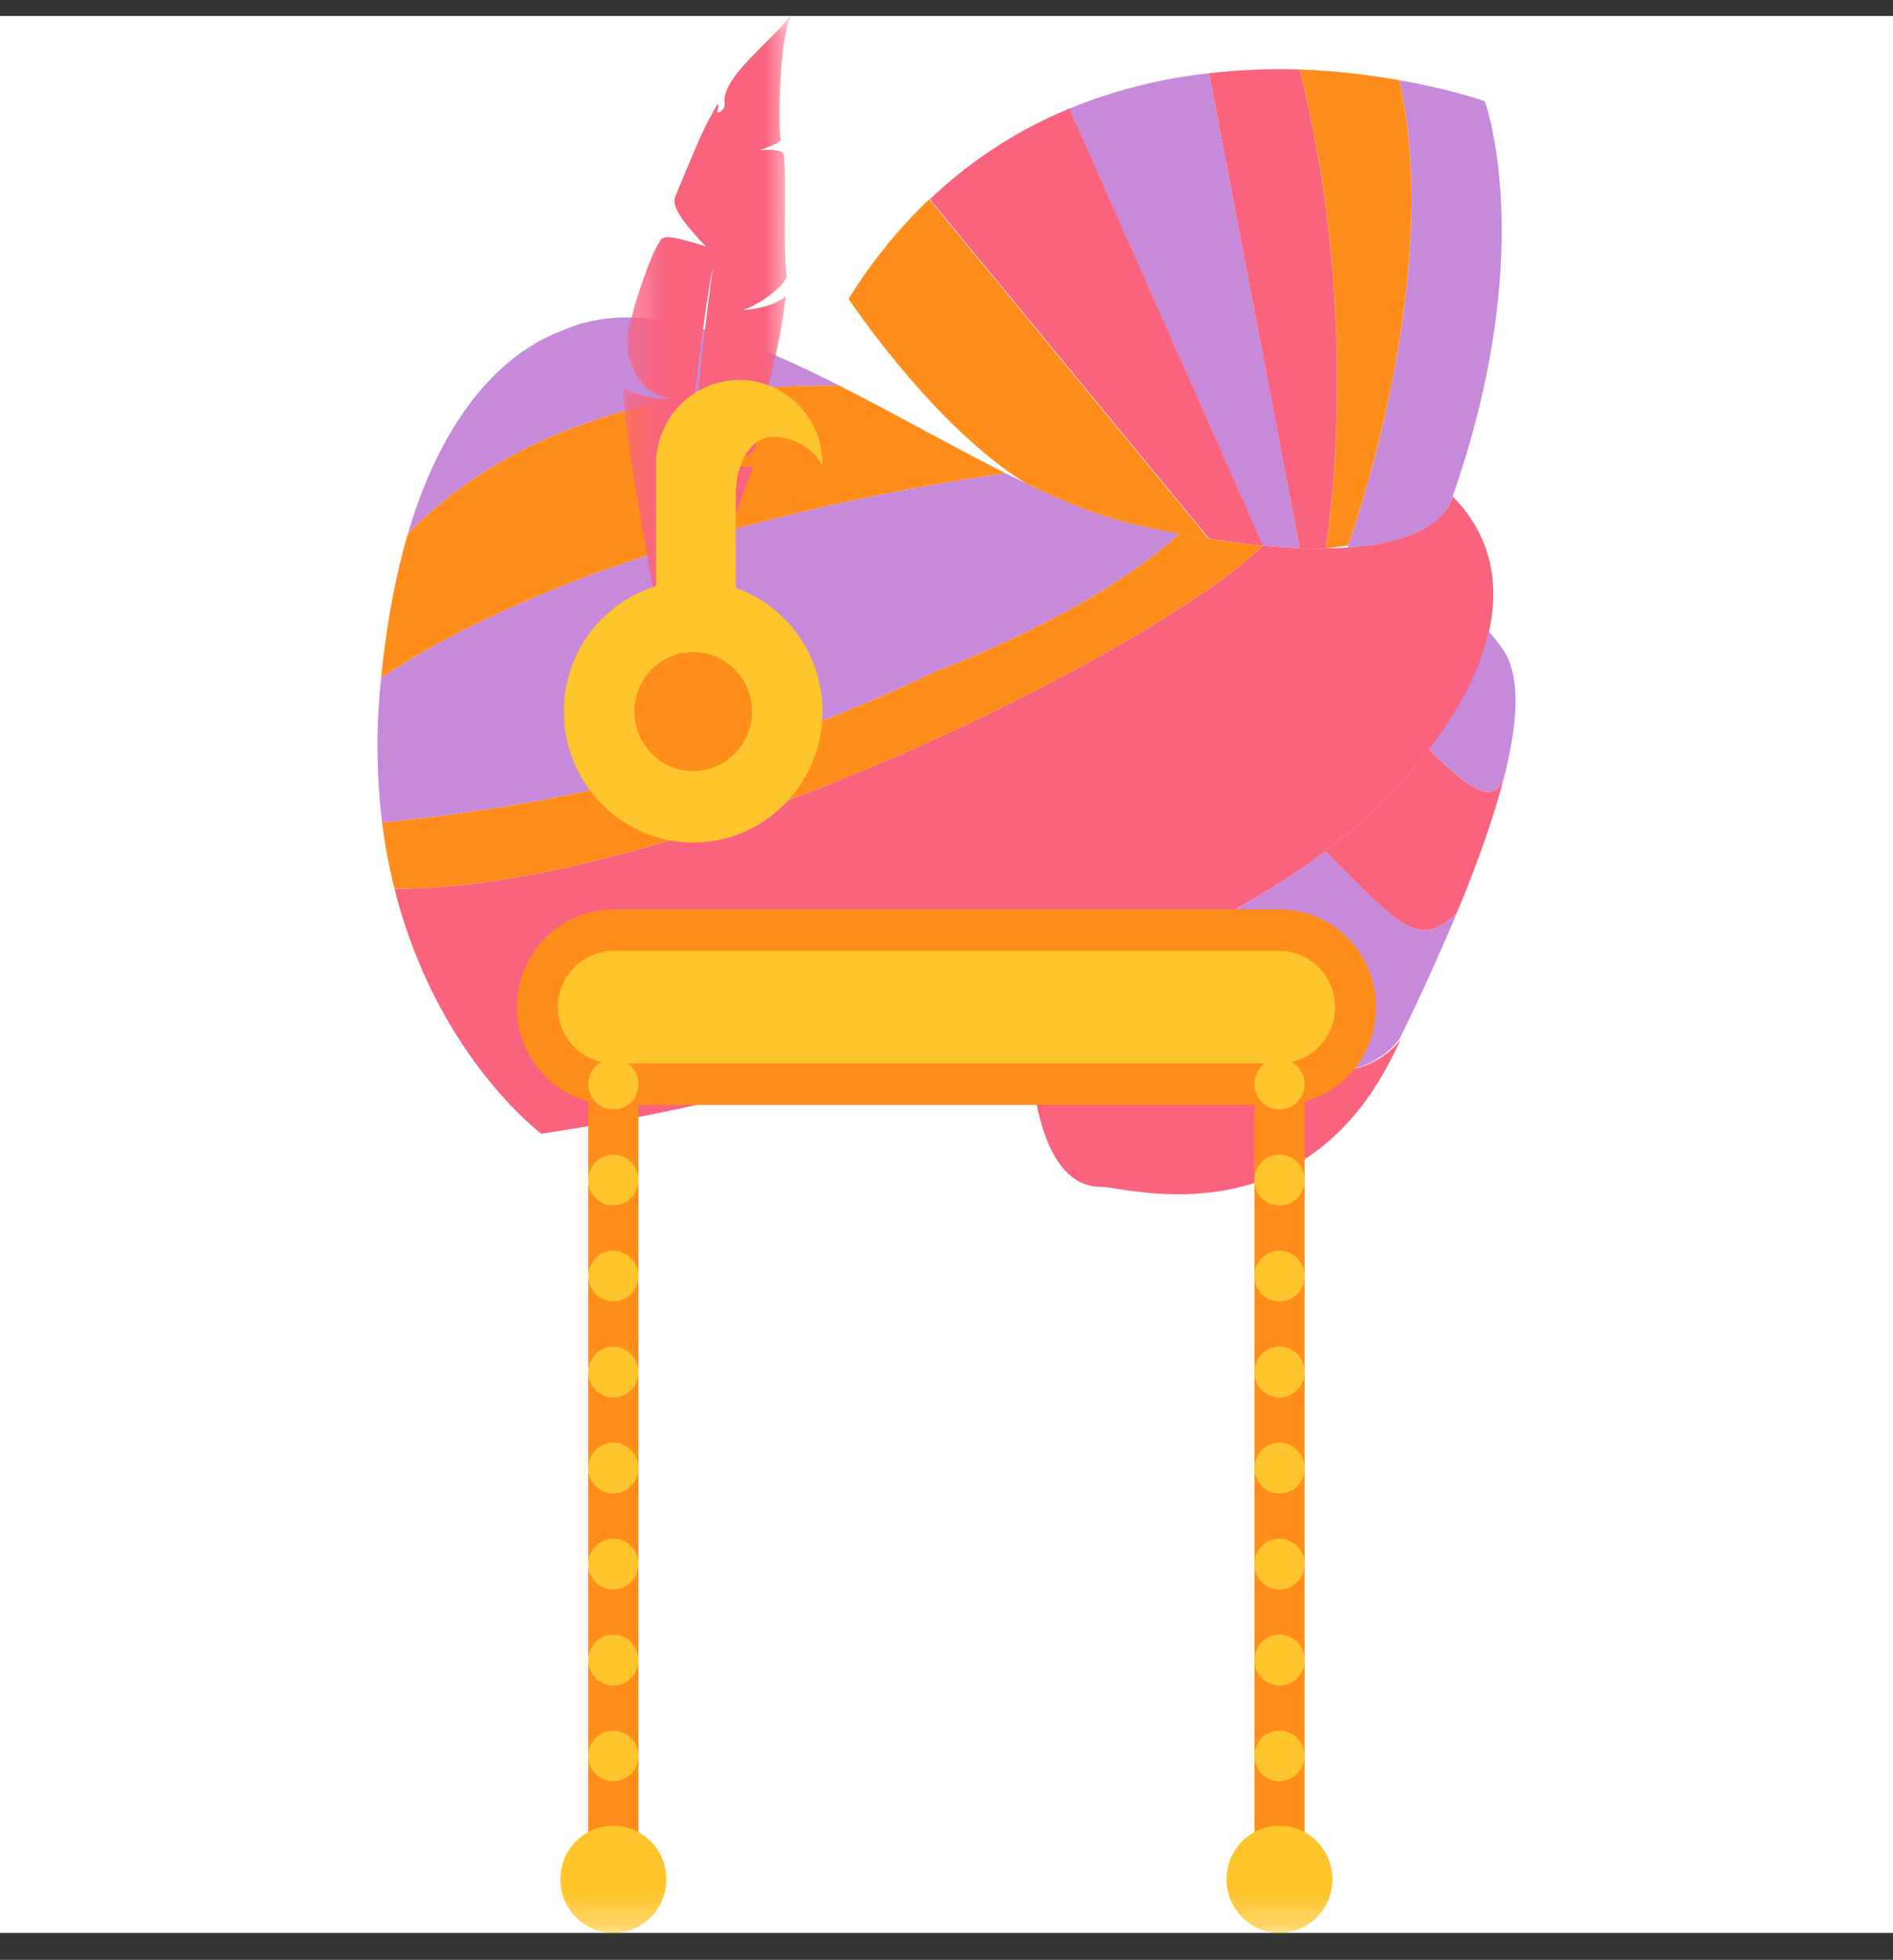 <svg xmlns="http://www.w3.org/2000/svg" xmlns:xlink="http://www.w3.org/1999/xlink" width="57" height="59" viewBox="0 0 57 59">
    <rect x="0" y="0" width="57" height="59" fill="#333333" stroke="none"/>
    <defs>
        <path id="a" d="M5.288 0H.248v26.816h5.04V0z"/>
        <path id="c" d="M0 57.71h57V0H0z"/>
    </defs>
    <g fill="none" fill-rule="evenodd">
        <path fill="#FFF" d="M0 58.192h57V.48H0z"/>
        <g transform="translate(0 .48)">
            <path fill="#FF8D1B" d="M11.476 19.93c7.123-4.733 18.818-6.156 18.818-6.156-1.62-.812-3.332-1.792-5.022-2.646-1.929 0-8.61-.039-12.985 4.453h-.002c-.37 1.253-.664 2.764-.832 4.58l.023-.23z"/>
            <path fill="#F9637E" d="M38.026 15.946c5.46.527 5.714-1.483 5.714-1.483 2.725 2.757.596 7.047-3.34 10.299-3.937 3.248-13.444 7.295-24.1 8.889 0 0-3.16-2.347-4.42-7.372 8.839 0 23.165-7.378 26.146-10.333"/>
            <path fill="#FF8D1B" d="M35.514 15.58c-2.586 2.41-7.352 4.154-7.352 4.154-4.727 2.269-9.804 3.862-16.656 4.547.088.708.215 1.373.374 1.998 8.84 0 23.165-7.378 26.146-10.333a28.638 28.638 0 0 1-2.512-.365"/>
            <path fill="#C789D9" d="M11.453 20.162a19.097 19.097 0 0 0 .053 4.119c6.852-.685 11.93-2.278 16.656-4.547 0 0 4.766-1.745 7.352-4.153-.41-.076-.84-.163-1.29-.26-1.192-.262-2.528-.84-3.93-1.547 0 0-11.695 1.423-18.818 6.157M12.276 15.613c1.511-5.152 4.296-5.988 4.75-6.18 2.252-.96 5.215.165 8.243 1.693l.002.003c-1.927 0-8.61-.04-12.984 4.452"/>
            <path fill="#F9637E" d="M42.178 30.821l-.217.439c-2.785 5.643-8.054 3.987-8.84 3.987-.788 0-2.152-.674-2.152-5.44a52.288 52.288 0 0 0 4.343-1.892c4.435 6.175 6.701 3.07 6.866 2.906"/>
            <path fill="#C789D9" d="M35.265 27.915c4.433 6.175 6.7 3.07 6.865 2.906A71.864 71.864 0 0 0 43.87 27c-1.126 1.14-1.755.379-3.96-1.853-1.18.895-2.759 1.841-4.645 2.77"/>
            <path fill="#F9637E" d="M43.867 26.999c.695-1.666 1.22-3.178 1.511-4.457h-.002c-.177.937-.507 1.393-2.346-.469l.001.002c-.72.936-1.615 1.844-2.634 2.687a19.73 19.73 0 0 1-.488.385l-.002-.002c2.206 2.233 2.835 2.993 3.96 1.854"/>
            <path fill="#C789D9" d="M45.38 22.542c.36-1.572.355-2.786-.136-3.482a5.182 5.182 0 0 0-.422-.533c-.255 1.162-.884 2.374-1.788 3.547v-.001c1.838 1.862 2.166 1.405 2.344.47h.002zM40.595 16.005c2.984-.217 3.145-1.542 3.145-1.542 2.604-7.42.97-11.896.97-11.896s-.995-.354-2.57-.631c1.358 6.102-1.549 14.008-1.549 14.008l.004.06z"/>
            <path fill="#FF8D1B" d="M40.59 15.944s2.906-7.906 1.549-14.008a21.21 21.21 0 0 0-3.004-.324c1.939 7.76.785 14.42.785 14.42l.67-.088z"/>
            <path fill="#F9637E" d="M39.918 16.031s1.154-6.66-.784-14.419c-.86-.03-1.78.007-2.73.113v.003l2.73 14.294c.278.01.538.013.784.01z"/>
            <path fill="#C789D9" d="M32.202 2.788l5.83 13.156v.002c.394.037.762.062 1.104.077L36.404 1.728v-.003a15.6 15.6 0 0 0-4.202 1.063"/>
            <path fill="#F9637E" d="M28.002 5.522l8.404 10.211c.59.095 1.132.164 1.63.213L32.205 2.788A13.59 13.59 0 0 0 28 5.518l.002.004z"/>
            <path fill="#FF8D1B" d="M36.387 15.735a38.871 38.871 0 0 1-2.174-.414c-1.012-.224-2.13-.675-3.303-1.24h.001c-2.816-1.728-5.359-5.565-5.359-5.565a15.39 15.39 0 0 1 2.428-2.998l.002.004 8.405 10.211v.002z"/>
            <g transform="translate(18.525)">
                <mask id="b" fill="#fff">
                    <use xlink:href="#a"/>
                </mask>
                <path fill="#F9637E" d="M2.285 24.654c.066.01.174 0 .344-.07l.01-.004-.002-.01c-.002-.027-.372-2.587-.656-5.537-.161-1.685.139-4.999.331-6.824.247-2.353.522-4.207.633-4.634-.546 3.87-.825 7.655-.832 11.258l.028.006c.08-.21 2.012-5.13 2.001-5.273l-.003-.017-.017.006c-.355.114-1.131-.214-1.471-.392.702.306 1.224.267 1.556-.117l.004-.005v-.002c.119-.711.27-1.347.42-1.967.201-.849.394-1.65.5-2.612l.006-.047-.032.037c-.113.137-.553.353-1.272.407.46-.14 1.122-.618 1.288-.916.044-.08.053-.143.027-.191-.044-.482-.04-1.207-.035-1.903.003-.64.006-1.24-.026-1.663a.069.069 0 0 0-.023-.048c-.075-.075-.313-.134-.67-.093-.023.003-.042.006-.055.006l.152-.058c.289-.107.509-.2.49-.279-.068-.295-.061-2.911.3-3.68l.007-.009L5.265 0l-.01.016c-.206.269-.485.548-.78.843-.615.616-1.247 1.25-1.18 1.764a.254.254 0 0 1-.14.263c-.038.02-.069.02-.077.01-.007-.004-.007-.018-.004-.027.046-.173.037-.183.028-.192l-.008-.007-.008.003c-.02.001-.042.038-.11.167l-.066.12a6.634 6.634 0 0 0-.343.682c-.139.305-.595 1.393-.767 1.822-.057.146.027.379.252.693.185.255.422.511.565.662.044.047.083.088.105.115-.71-.213-1.224-.362-1.338-.208C1.03 7.2.452 9.047.38 9.581c-.071.55.13 1.175.502 1.55.163.164.349.278.556.338a.763.763 0 0 1 .182.065c-.109.025-1.038-.095-1.3-.295-.017-.013-.031-.007-.036-.002-.042.024-.16.098.499 3.99.327 1.917.686 3.84.69 3.86l.879 7.729h.03c.09-1.425-.017-1.963-.097-2.162" mask="url(#b)"/>
            </g>
            <path fill="#FFC52C" d="M22.156 20.935v-6.514c0-.967.454-1.751 1.123-1.751.621 0 1.168.332 1.472.83l.015-.007c0-1.4-1.123-2.534-2.504-2.534-1.385 0-2.506 1.133-2.506 2.534v7.442h2.4z"/>
            <path fill="#FFC52C" d="M24.766 20.94c0-2.176-1.742-3.94-3.893-3.94-2.15 0-3.894 1.764-3.894 3.94 0 2.18 1.743 3.944 3.894 3.944 2.15 0 3.893-1.765 3.893-3.943"/>
            <path fill="#FF8D1B" d="M22.642 20.94a1.78 1.78 0 0 0-1.77-1.79c-.977 0-1.769.803-1.769 1.79 0 .99.792 1.793 1.77 1.793.977 0 1.77-.802 1.77-1.792"/>
            <path fill="#FFC52C" d="M40.817 29.84c0-1.278-1.025-2.316-2.29-2.316H18.47c-1.264 0-2.29 1.038-2.29 2.316 0 1.282 1.026 2.318 2.29 2.318h20.058c1.265 0 2.29-1.036 2.29-2.318"/>
            <path fill="#FF8D1B" d="M18.47 28.148c-.923 0-1.673.759-1.673 1.692 0 .934.75 1.694 1.672 1.694h20.058c.922 0 1.673-.76 1.673-1.694 0-.933-.75-1.692-1.673-1.692H18.47zm20.057 4.635H18.47c-1.602 0-2.906-1.32-2.906-2.943 0-1.622 1.304-2.941 2.906-2.941h20.058c1.603 0 2.907 1.32 2.907 2.941 0 1.623-1.304 2.943-2.907 2.943z"/>
            <mask id="d" fill="#fff">
                <use xlink:href="#c"/>
            </mask>
            <path fill="#FF8D1B" d="M17.715 55.278h1.51v-23.12h-1.51zM37.772 55.278h1.51v-23.12h-1.51z" mask="url(#d)"/>
            <path fill="#FFC52C" d="M18.468 32.92c-.2 0-.39-.076-.532-.22a.769.769 0 0 1 0-1.083c.275-.283.788-.283 1.069 0a.791.791 0 0 1 .218.54c0 .206-.076.398-.218.543a.762.762 0 0 1-.537.22M17.713 35.046c0-.418.337-.764.755-.764s.755.346.755.764a.759.759 0 0 1-.755.765.759.759 0 0 1-.755-.765m0 2.89c0-.418.337-.764.755-.764s.755.346.755.765a.759.759 0 0 1-.755.764.759.759 0 0 1-.755-.764m0 2.89c0-.423.337-.765.755-.765s.755.342.755.765a.759.759 0 0 1-.755.765.759.759 0 0 1-.755-.765m0 2.89a.76.76 0 0 1 .755-.765.76.76 0 0 1 .755.765.759.759 0 0 1-.755.765.759.759 0 0 1-.755-.765m0 2.89c0-.422.337-.764.755-.764s.755.342.755.765a.759.759 0 0 1-.755.764.759.759 0 0 1-.755-.764m0 2.89c0-.423.337-.765.755-.765s.755.342.755.765a.759.759 0 0 1-.755.765.759.759 0 0 1-.755-.765m0 2.89c0-.423.337-.764.755-.764s.755.341.755.764a.755.755 0 1 1-1.51 0M18.468 56.044c-.2 0-.39-.082-.532-.227a.765.765 0 0 1 0-1.082.772.772 0 0 1 1.069.005.773.773 0 0 1 0 1.077.757.757 0 0 1-.537.227M38.527 32.92a.741.741 0 0 1-.532-.22.767.767 0 0 1-.223-.544c0-.197.08-.394.218-.539a.777.777 0 0 1 1.069 0 .767.767 0 0 1 0 1.082.742.742 0 0 1-.532.222M37.772 35.046c0-.418.337-.764.755-.764s.756.346.756.764a.759.759 0 0 1-.756.765.759.759 0 0 1-.755-.765m0 2.89c0-.418.337-.764.755-.764s.756.346.756.765a.759.759 0 0 1-.756.764.759.759 0 0 1-.755-.764m0 2.89c0-.423.337-.765.755-.765s.756.342.756.765a.759.759 0 0 1-.756.765.759.759 0 0 1-.755-.765m0 2.89a.76.76 0 0 1 .755-.765.76.76 0 0 1 .756.765.759.759 0 0 1-.756.765.759.759 0 0 1-.755-.765m0 2.89c0-.422.337-.764.755-.764s.756.342.756.765a.759.759 0 0 1-.756.764.759.759 0 0 1-.755-.764m0 2.89c0-.423.337-.765.755-.765s.756.342.756.765a.759.759 0 0 1-.756.765.759.759 0 0 1-.755-.765m0 2.89c0-.423.337-.764.755-.764s.756.341.756.764a.755.755 0 1 1-1.511 0M38.527 56.044a.745.745 0 0 1-.532-.227.763.763 0 0 1 0-1.082.77.77 0 0 1 1.064 0 .763.763 0 0 1 0 1.082.745.745 0 0 1-.532.227" mask="url(#d)"/>
            <path fill="#FFC52C" d="M20.063 56.096c0-.892-.713-1.613-1.593-1.613-.882 0-1.595.721-1.595 1.613 0 .891.713 1.615 1.595 1.615.88 0 1.593-.724 1.593-1.615M40.122 56.096c0-.892-.716-1.613-1.595-1.613-.881 0-1.594.721-1.594 1.613 0 .891.713 1.615 1.594 1.615.88 0 1.595-.724 1.595-1.615" mask="url(#d)"/>
        </g>
    </g>
</svg>

